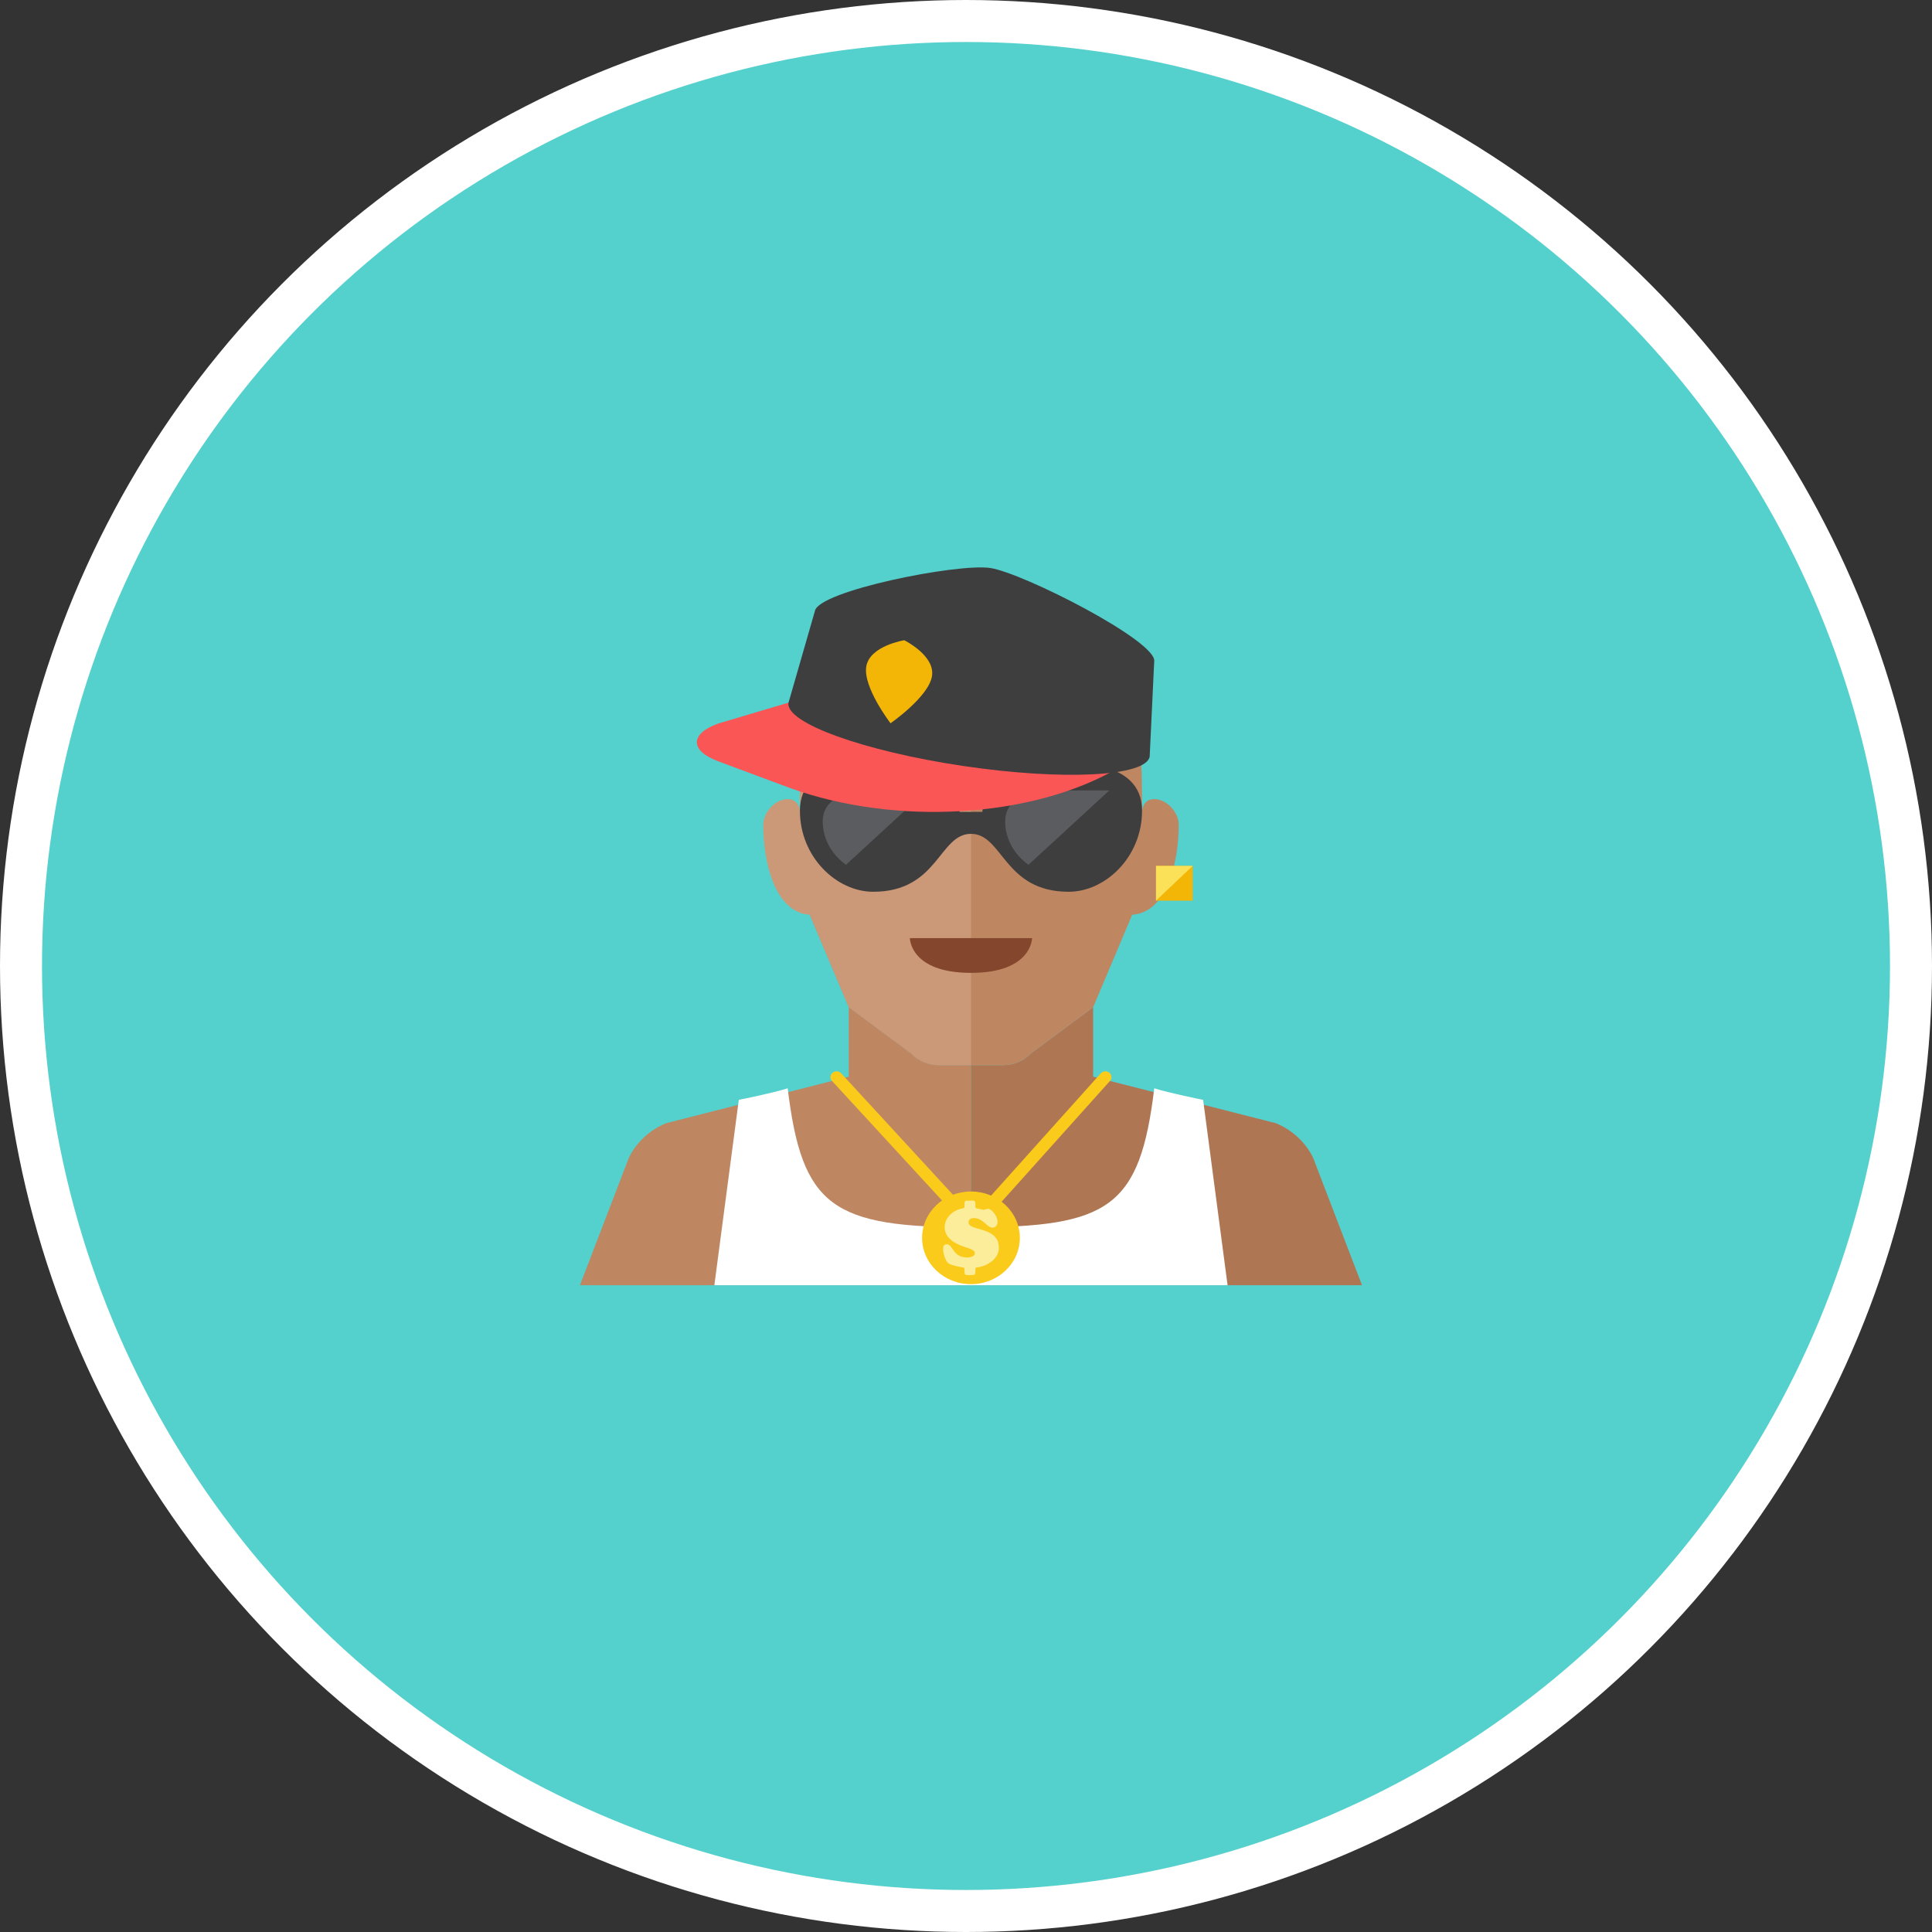 <?xml version="1.0" encoding="UTF-8" standalone="no"?>
<svg width="92px" height="92px" viewBox="0 0 92 92" version="1.1" xmlns="http://www.w3.org/2000/svg" xmlns:xlink="http://www.w3.org/1999/xlink" xmlns:sketch="http://www.bohemiancoding.com/sketch/ns">
    <rect x="0" y="0" width="92" height="92" fill="#333333" stroke="none"/>
    <!-- Generator: Sketch 3.4.4 (17249) - http://www.bohemiancoding.com/sketch -->
    <title>Groupbubble4</title>
    <desc>Created with Sketch.</desc>
    <defs></defs>
    <g id="Page-1" stroke="none" stroke-width="1" fill="none" fill-rule="evenodd" sketch:type="MSPage">
        <g id="LeadershipBonus" sketch:type="MSArtboardGroup" transform="translate(-143, -225)">
            <g id="Group" sketch:type="MSLayerGroup" transform="translate(144, 123)">
                <g id="success-Unit-Copy-2" sketch:type="MSShapeGroup">
                    <g id="Group" transform="translate(0, 103)">
                        <circle id="tob-bubble" stroke="#FFFFFF" stroke-width="2" fill="#54D0CD" cx="45" cy="45" r="45"></circle>
                        <path d="M42.389,49.165 L39.418,46.961 L39.418,50.271 L30.715,52.487 C29.932,52.811 29.303,53.397 28.945,54.132 L26.617,60.2 L45.237,60.2 L45.237,49.719 L43.692,49.719 C43.194,49.719 42.72,49.518 42.389,49.165" id="Fill-1335" fill="#BF8662"></path>
                        <path d="M61.529,54.132 C61.172,53.397 60.541,52.812 59.759,52.487 L51.056,50.271 L51.056,46.961 L48.085,49.166 C47.754,49.518 47.28,49.719 46.782,49.719 L45.237,49.719 L45.237,60.2 L63.857,60.2 L61.529,54.132 Z" id="Fill-1336" fill="#AF7653"></path>
                        <path d="M55.129,38.278 C55.129,37.665 54.547,37.052 53.965,37.052 C53.383,37.052 53.383,37.665 53.383,37.665 L53.383,37.052 C53.373,32.088 52.787,28.778 45.237,28.778 C37.686,28.778 37.101,32.088 37.091,37.052 L37.091,41.445 L39.418,46.961 L42.389,49.165 C42.72,49.518 43.194,49.719 43.692,49.719 L45.237,49.719 L46.782,49.719 C47.28,49.719 47.754,49.518 48.085,49.165 L51.056,46.961 L52.914,42.559 C54.57,42.453 55.129,40.076 55.129,38.278" id="Fill-1337" fill="#BF8662"></path>
                        <path d="M37.091,37.052 L37.091,37.665 C37.091,37.665 37.091,37.052 36.509,37.052 C35.927,37.052 35.345,37.665 35.345,38.278 C35.345,40.076 35.904,42.453 37.56,42.559 L39.418,46.962 L42.389,49.165 C42.72,49.518 43.194,49.72 43.692,49.72 L45.237,49.72 L45.237,28.778 C37.686,28.778 37.101,32.088 37.091,37.052" id="Fill-1338" fill="#CC9978"></path>
                        <path d="M42.327,43.672 L48.146,43.672 C48.146,43.672 48.146,45.327 45.237,45.327 C42.327,45.327 42.327,43.672 42.327,43.672" id="Fill-1339" fill="#84462D"></path>
                        <path d="M56.292,51.374 C56.292,51.374 54.613,51.037 53.965,50.823 C53.28,56.49 51.823,57.443 45.237,57.443 C38.651,57.443 37.194,56.49 36.509,50.823 C35.861,51.037 34.181,51.374 34.181,51.374 L33.017,60.2 L45.237,60.2 L57.456,60.2 L56.292,51.374 Z" id="Fill-1340" fill="#FFFFFF"></path>
                        <path d="M45.322,57.756 L38.617,50.472 C38.512,50.357 38.524,50.183 38.645,50.083 C38.766,49.983 38.95,49.995 39.056,50.11 L45.317,56.911 L51.416,50.113 C51.52,49.996 51.703,49.982 51.826,50.081 C51.948,50.18 51.963,50.354 51.859,50.47 L45.322,57.756 Z" id="Fill-1341" fill="#FACB1B"></path>
                        <path d="M47.564,57.945 C47.564,59.163 46.522,60.151 45.237,60.151 C43.951,60.151 42.909,59.163 42.909,57.945 C42.909,56.726 43.951,55.738 45.237,55.738 C46.522,55.738 47.564,56.726 47.564,57.945" id="Fill-1342" fill="#FACB1B"></path>
                        <path d="M55.793,41.889 L54.048,41.889 L54.048,40.234 L55.793,40.234 L55.793,41.889 Z" id="Fill-1343" fill="#F3B606"></path>
                        <path d="M46.504,57.188 C46.504,57.336 46.414,57.457 46.253,57.457 C45.998,57.457 45.813,57.003 45.377,57.003 C45.239,57.003 45.121,57.066 45.121,57.21 C45.121,57.642 46.566,57.385 46.566,58.418 C46.566,59.007 45.893,59.321 45.547,59.348 C45.434,59.357 45.448,59.394 45.448,59.501 C45.448,59.721 45.434,59.717 45.201,59.717 C44.983,59.717 44.926,59.748 44.926,59.519 C44.926,59.447 44.95,59.362 44.855,59.353 C44.676,59.331 44.306,59.254 44.168,59.16 C44.002,59.043 43.908,58.643 43.908,58.464 C43.908,58.36 43.955,58.252 44.078,58.252 C44.405,58.252 44.339,58.881 45.074,58.881 C45.178,58.881 45.419,58.836 45.419,58.688 C45.419,58.553 45.377,58.526 44.865,58.351 C44.434,58.208 43.984,57.925 43.984,57.439 C43.984,56.99 44.367,56.631 44.818,56.546 C44.941,56.523 44.926,56.509 44.926,56.388 C44.926,56.163 44.941,56.173 45.173,56.173 C45.395,56.173 45.448,56.141 45.448,56.37 C45.448,56.433 45.424,56.523 45.509,56.541 C45.571,56.55 45.808,56.609 45.836,56.609 C45.893,56.609 45.964,56.563 46.049,56.563 C46.225,56.563 46.504,56.909 46.504,57.188" id="Fill-1344" fill="#FBED9A"></path>
                        <path d="M54.048,41.888 L55.793,40.234 L54.048,40.234 L54.048,41.888 Z" id="Fill-1345" fill="#FBE158"></path>
                        <path d="M45.78,37.659 L44.694,37.659 C44.694,37.659 44.694,36.629 43.616,36.501 L45.237,36.501 L46.858,36.501 C45.78,36.629 45.78,37.659 45.78,37.659 M49.892,35.398 L45.237,35.398 L40.582,35.398 C40.582,35.398 37.091,35.077 37.091,37.604 C37.091,39.811 38.836,41.465 40.582,41.465 C43.68,41.465 43.712,38.707 45.237,38.707 C46.763,38.707 46.793,41.465 49.892,41.465 C51.638,41.465 53.383,39.811 53.383,37.604 C53.383,35.077 49.892,35.398 49.892,35.398" id="Fill-1346" fill="#3E3E3F"></path>
                        <path d="M40.853,36.638 C40.853,36.638 38.177,36.423 38.177,38.115 C38.177,38.98 38.637,39.716 39.286,40.18 L43.136,36.638 L40.853,36.638 Z" id="Fill-1347" fill="#5B5C5F"></path>
                        <path d="M49.543,36.638 C49.543,36.638 46.866,36.423 46.866,38.115 C46.866,38.98 47.326,39.716 47.975,40.18 L51.825,36.638 L49.543,36.638 Z" id="Fill-1348" fill="#5B5C5F"></path>
                        <path d="M38.233,31.957 L33.217,33.45 C31.846,33.934 31.839,34.745 33.2,35.252 L36.641,36.533 C41.594,38.317 48.131,37.985 52.269,35.563 L38.233,31.957 Z" id="Fill-1349" fill="#FA5655"></path>
                        <path d="M53.962,30.499 C54.12,29.544 47.718,26.28 46.154,26.047 C44.59,25.814 37.962,27.141 37.805,28.096 L36.547,32.466 C36.389,33.42 40.111,34.767 44.861,35.474 C49.611,36.18 53.589,35.979 53.747,35.023 L53.962,30.499 Z" id="Fill-1350" fill="#3E3E3F"></path>
                        <path d="M42.06,29.488 C42.06,29.488 40.415,29.75 40.251,30.738 C40.088,31.726 41.406,33.441 41.406,33.441 C41.406,33.441 43.215,32.191 43.379,31.203 C43.542,30.215 42.06,29.488 42.06,29.488" id="Fill-1351" fill="#F3B606"></path>
                    </g>
                </g>
            </g>
        </g>
    </g>
</svg>
